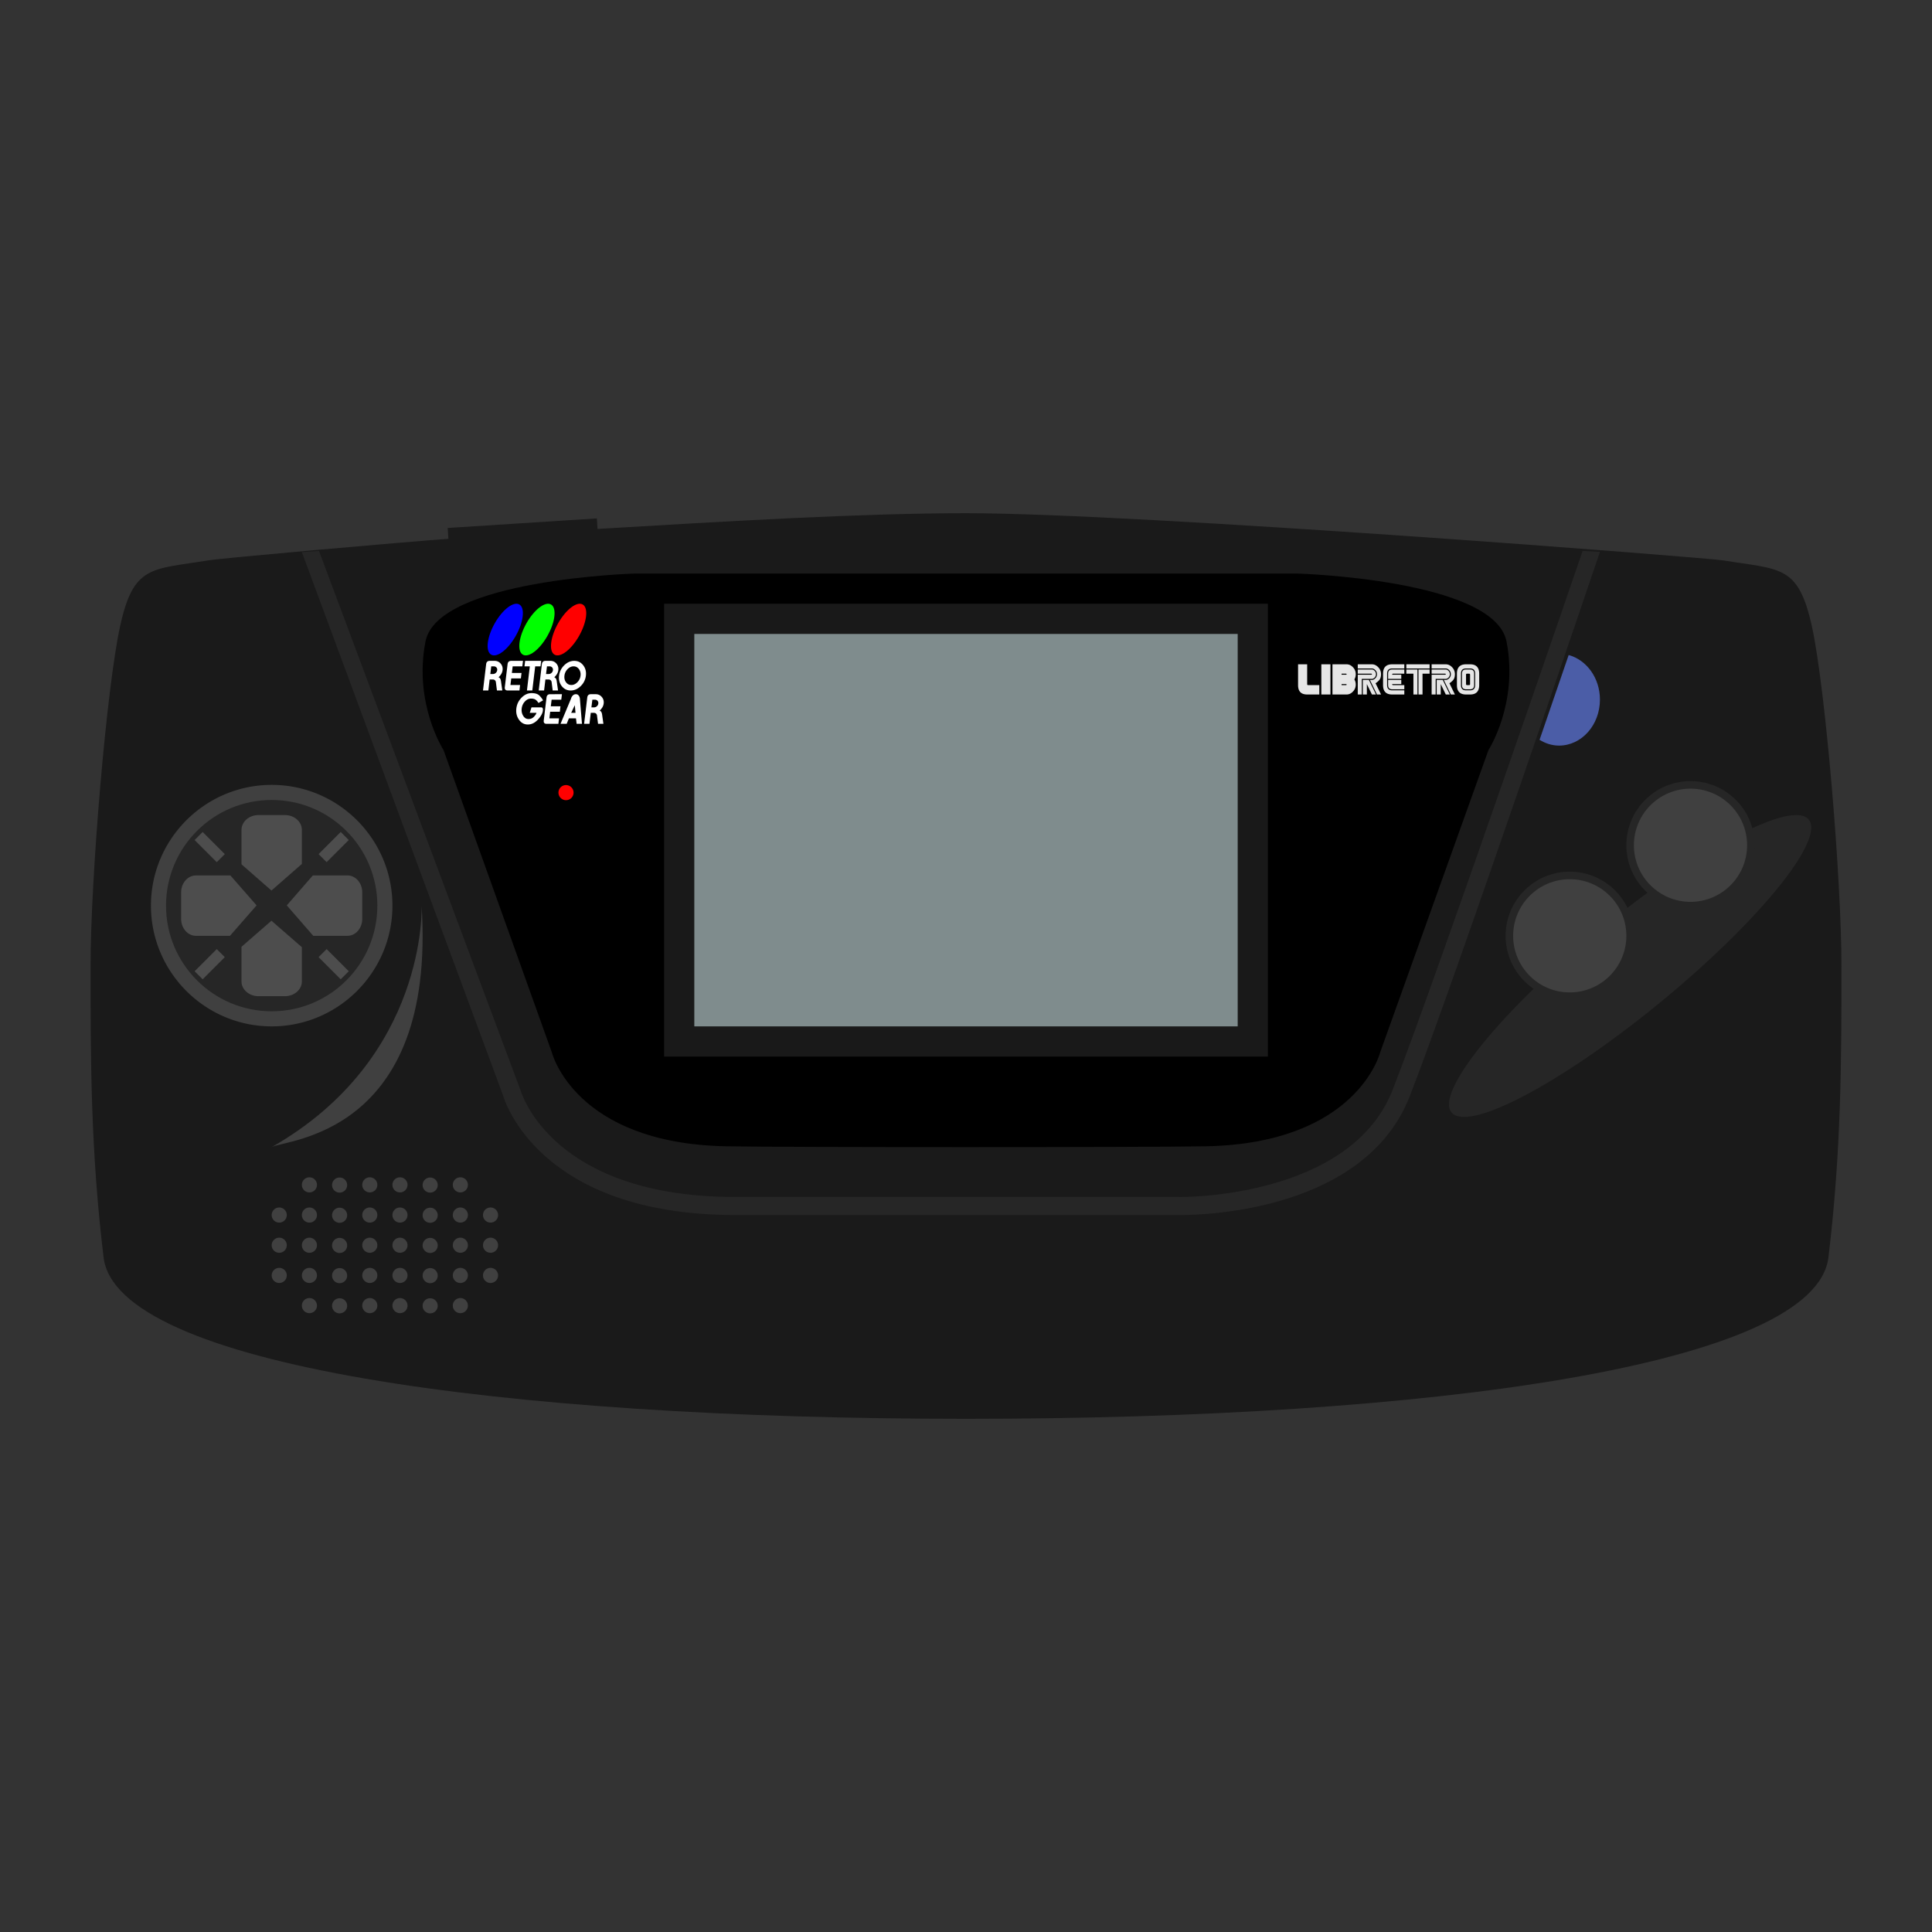 <svg xmlns="http://www.w3.org/2000/svg" xml:space="preserve" width="256" height="256" viewBox="0 0 341.333 341.333"><rect x="0" y="0" width="341.333" height="341.333" fill="#333333" stroke="none"/><path d="M320.117 110.677c-2.4-10.896-5.493-10.01-15.68-11.674-2.837-.475-103.221-8.336-133.77-8.336-18.198 0-42.315 1.418-65.099 2.784l-.117-1.862-26.358 1.691.128 1.915c-7.904.565-39.973 3.402-42.357 3.797-10.165 1.664-13.264.779-15.653 11.675-2.39 10.89-5.211 44.533-5.211 60 0 16.72.005 32.464 2.299 51.482 2.304 19.035 69.877 28.518 152.368 28.518 82.49 0 150.058-9.483 152.368-28.518 2.293-19.018 2.298-34.762 2.298-51.482 0-15.467-2.832-49.11-5.216-59.99" style="fill:#1a1a1a;fill-opacity:1;fill-rule:nonzero;stroke:none;stroke-width:1.333"/><path d="M266.165 113.343c-2.126-10.987-36.936-12.01-36.936-12.01H112.105s-34.811 1.023-36.936 12.01 3.188 19.164 3.188 19.164l19.133 53.402s3.985 16.098 30.824 16.61c10.404.197 74.301.197 84.705 0 26.839-.512 30.824-16.61 30.824-16.61l19.132-53.402s5.315-8.178 3.19-19.164" style="fill:#000;fill-opacity:1;fill-rule:nonzero;stroke:none;stroke-width:1.333"/><path d="M224 106.667H117.333v80H224v-72.924z" style="fill:#191919;fill-opacity:1;fill-rule:nonzero;stroke:none;stroke-width:1.333"/><path d="M218.667 181.333h-96V112h96z" style="fill:#7f8c8d;fill-opacity:1;fill-rule:nonzero;stroke:none;stroke-width:1.333;font-variant-east_asian:normal;opacity:1;vector-effect:none;stroke-linecap:butt;stroke-linejoin:miter;stroke-miterlimit:4;stroke-dasharray:none;stroke-dashoffset:0;stroke-opacity:1"/><path d="M101.333 140a1.334 1.334 0 1 1-2.667-.001 1.334 1.334 0 0 1 2.667.001" style="fill:red;fill-opacity:1;fill-rule:nonzero;stroke:none;stroke-width:1.333"/><path d="M319.322 144.565c3.601 3.001-7.503 17.12-24.803 31.535-17.298 14.416-34.24 23.669-37.84 20.669-3.602-3.001 7.502-17.12 24.8-31.536 17.3-14.415 34.242-23.67 37.843-20.668" style="fill:#262626;fill-opacity:1;fill-rule:nonzero;stroke:none;stroke-width:1.333"/><path d="M288 165.333c0 5.891-4.776 10.667-10.667 10.667-5.89 0-10.666-4.776-10.666-10.667 0-5.89 4.776-10.666 10.666-10.666S288 159.443 288 165.333m21.333-16c0 5.891-4.776 10.667-10.666 10.667S288 155.224 288 149.333c0-5.89 4.776-10.666 10.667-10.666 5.89 0 10.666 4.776 10.666 10.666" style="fill:#404040;fill-opacity:1;fill-rule:nonzero;stroke:#262626;stroke-width:1.333;stroke-opacity:1"/><path d="M277.142 115.727 272 130.707c1.026.63 2.186 1.02 3.438 1.02 3.992 0 7.228-3.637 7.228-8.125 0-3.825-2.357-7.01-5.524-7.875" style="fill:#4b5da7;fill-opacity:1;fill-rule:nonzero;stroke:none;stroke-width:1.333"/><path d="M208.581 214.667c-.277 0-.46-.003-.539-.003H129.91c-34.67 0-40.797-20.283-41.039-21.146L53.333 97.545l3.028-.212 35.575 95.208c.261.881 5.884 18.933 37.973 18.933h78.168c.347.042 30.437.403 37.983-18.958 7.954-20.403 33.292-94.43 33.546-95.183l3.06.17c-.257.755-25.617 75.69-33.597 96.16-7.876 20.203-36.081 21.003-40.488 21.003" style="fill:#262626;fill-opacity:1;fill-rule:nonzero;stroke:none;stroke-width:1.333"/><path d="M56 209.333a1.334 1.334 0 1 1-2.668 0 1.334 1.334 0 0 1 2.668 0m5.333 0a1.334 1.334 0 1 1-2.667 0 1.334 1.334 0 0 1 2.667 0m5.334 0a1.334 1.334 0 1 1-2.668 0 1.334 1.334 0 0 1 2.668 0m5.333 0a1.334 1.334 0 1 1-2.668 0 1.334 1.334 0 0 1 2.668 0m5.333 0a1.334 1.334 0 1 1-2.667 0 1.334 1.334 0 0 1 2.667 0m5.334 0a1.334 1.334 0 1 1-2.668 0 1.334 1.334 0 0 1 2.668 0M56 214.667a1.334 1.334 0 1 1-2.668-.001 1.334 1.334 0 0 1 2.668 0m5.333.001a1.334 1.334 0 1 1-2.667-.001 1.334 1.334 0 0 1 2.667 0m5.334.001a1.334 1.334 0 1 1-2.668-.001 1.334 1.334 0 0 1 2.668 0m5.333.001a1.334 1.334 0 1 1-2.668-.001 1.334 1.334 0 0 1 2.668 0m5.333.001a1.334 1.334 0 1 1-2.667-.001 1.334 1.334 0 0 1 2.667 0m5.334.001a1.334 1.334 0 1 1-2.668-.001 1.334 1.334 0 0 1 2.668 0M56 220a1.334 1.334 0 1 1-2.668-.001A1.334 1.334 0 0 1 56 220m5.333 0a1.334 1.334 0 1 1-2.667-.001 1.334 1.334 0 0 1 2.667.001m5.334 0a1.334 1.334 0 1 1-2.668-.001 1.334 1.334 0 0 1 2.668.001M72 220a1.334 1.334 0 1 1-2.668-.001A1.334 1.334 0 0 1 72 220m5.333 0a1.334 1.334 0 1 1-2.667-.001 1.334 1.334 0 0 1 2.667.001m5.334 0a1.334 1.334 0 1 1-2.668-.001 1.334 1.334 0 0 1 2.668.001M56 225.333a1.334 1.334 0 1 1-2.668 0 1.334 1.334 0 0 1 2.668 0m-5.333-10.666a1.334 1.334 0 1 1-2.668-.001 1.334 1.334 0 0 1 2.668 0m0 5.334a1.334 1.334 0 1 1-2.668-.001 1.334 1.334 0 0 1 2.668.001m0 5.333a1.334 1.334 0 1 1-2.668 0 1.334 1.334 0 0 1 2.668 0m10.666 0a1.334 1.334 0 1 1-2.667 0 1.334 1.334 0 0 1 2.667 0m5.334 0a1.334 1.334 0 1 1-2.668 0 1.334 1.334 0 0 1 2.668 0m5.333 0a1.334 1.334 0 1 1-2.668 0 1.334 1.334 0 0 1 2.668 0m5.333 0a1.334 1.334 0 1 1-2.667 0 1.334 1.334 0 0 1 2.667 0m5.334 0a1.334 1.334 0 1 1-2.668 0 1.334 1.334 0 0 1 2.668 0M88 214.667a1.334 1.334 0 1 1-2.668-.001 1.334 1.334 0 0 1 2.668 0M88 220a1.334 1.334 0 1 1-2.668-.001A1.334 1.334 0 0 1 88 220m0 5.333a1.334 1.334 0 1 1-2.668 0 1.334 1.334 0 0 1 2.668 0m-32 5.334a1.334 1.334 0 1 1-2.668-.001 1.334 1.334 0 0 1 2.668 0m5.333.001a1.334 1.334 0 1 1-2.667-.001 1.334 1.334 0 0 1 2.667 0m5.334.001a1.334 1.334 0 1 1-2.668-.001 1.334 1.334 0 0 1 2.668 0m5.333.001a1.334 1.334 0 1 1-2.668-.001 1.334 1.334 0 0 1 2.668 0m5.333.001a1.334 1.334 0 1 1-2.667-.001 1.334 1.334 0 0 1 2.667 0m5.334.001a1.334 1.334 0 1 1-2.668-.001 1.334 1.334 0 0 1 2.668 0M48 138.667c-11.763 0-21.333 9.57-21.333 21.333s9.57 21.333 21.333 21.333 21.333-9.57 21.333-21.333-9.57-21.333-21.333-21.333" style="fill:#404040;fill-opacity:1;fill-rule:nonzero;stroke:none;stroke-width:1.333"/><path d="M66.667 160c0 10.31-8.358 18.667-18.667 18.667S29.333 170.309 29.333 160 37.691 141.333 48 141.333 66.667 149.691 66.667 160" style="fill:#262626;fill-opacity:1;fill-rule:nonzero;stroke:none;stroke-width:1.333"/><path d="m47.959 157.333 5.374-4.702v-6.01c0-1.448-1.341-2.621-2.996-2.621h-4.674c-1.655 0-2.996 1.173-2.996 2.621v6.082zm-2.626 2.624-4.628-5.29h-6.084c-1.448 0-2.621 1.34-2.621 2.996v4.674c0 1.655 1.173 2.996 2.621 2.996h6.01zm16.06-5.291h-6.122l-4.604 5.291 4.677 5.376h6.05c1.44 0 2.606-1.341 2.606-2.996v-4.675c0-1.654-1.167-2.996-2.607-2.996m-13.434 8.001-5.292 4.604v6.122c0 1.44 1.341 2.607 2.996 2.607h4.674c1.655 0 2.996-1.167 2.996-2.607v-6.05z" style="fill:#4d4d4d;fill-opacity:1;fill-rule:nonzero;stroke:none;stroke-width:1.333"/><path d="m35.803 146.988 3.914 3.913-1.422 1.42-3.912-3.913zm24.394 26.024-3.914-3.913 1.422-1.42 3.912 3.913zM56.284 150.9l3.913-3.913 1.42 1.421-3.913 3.912zm-16.568 18.2-3.913 3.913-1.42-1.421 3.913-3.912z" style="fill:#4d4d4d;fill-opacity:1;fill-rule:nonzero;stroke:none;stroke-width:1.333;font-variant-east_asian:normal;opacity:1;vector-effect:none;stroke-linecap:butt;stroke-linejoin:miter;stroke-miterlimit:4;stroke-dasharray:none;stroke-dashoffset:0;stroke-opacity:1"/><path d="M243.099 122.698h-.715l-.895-1.839v1.84h-.714v-2.576h1.072zm0-3.587q-.001.344-.236.586t-.48.242h-1.787v2.76h-.715v-3.496h2.324q.179 0 .179-.092 0-.091-.179-.092h-2.324v-.734h2.503q.245 0 .479.245a.8.8 0 0 1 .236.581m.893 0q0 .724-.36 1.095-.36.37-.61.5l.97 1.992h-.715l-1.25-2.575h.357q.316 0 .604-.297a1 1 0 0 0 .29-.715 1 1 0 0 0-.29-.71q-.288-.3-.604-.3h-2.503v-.736h2.503q.614 0 1.11.514.499.516.498 1.232m.358-.091q0-1.656 1.61-1.655h2.145v.735h-2.146q-.894 0-.894.92v2.023q0 .92.894.92h2.146v.736h-2.146q-1.61 0-1.609-1.656z" style="fill:#e6e6e6;fill-opacity:1;fill-rule:nonzero;stroke:none;stroke-width:1.333"/><path d="M245.244 119.94v-.92q0-.735.715-.735h2.145v.734h-1.967q-.177 0-.178.184h1.609v.736zm0 .183h2.324v.736h-1.61q0 .184.18.184h1.966v.735h-2.145q-.714 0-.715-.735zm5.363-1.839h1.967v.736h-1.252v3.678h-.715zm-.179 0v4.414h-.714v-3.678h-1.252v-.736zm2.146-.184h-4.112v-.736h4.112zm3.575 4.598h-.715l-.894-1.839v1.84h-.715v-2.576h1.072zm0-3.587q0 .344-.236.586-.234.242-.479.242h-1.788v2.76h-.714v-3.496h2.324q.177 0 .178-.092 0-.091-.178-.092h-2.324v-.734h2.502q.245 0 .479.245a.8.8 0 0 1 .236.581m.893 0q0 .724-.36 1.095-.36.37-.61.5l.97 1.992h-.714l-1.251-2.575h.357q.315 0 .604-.297a1 1 0 0 0 .29-.715 1 1 0 0 0-.29-.71q-.288-.3-.604-.3h-2.502v-.736h2.502q.614 0 1.11.514.499.516.498 1.232m2.682.093q0-.184-.178-.184h-.358q-.179 0-.178.184v1.655q-.001.183.178.184h.358q.178 0 .178-.184zm.715-.184v2.023q.001.736-.715.736h-.714q-.716 0-.716-.736v-2.023q0-.736.716-.736h.714q.716 0 .715.736m.179 0q0-.92-.894-.92h-.714q-.894 0-.895.92v2.023q0 .92.895.92h.714q.894 0 .894-.92zm.716 0v2.023q-.001 1.656-1.61 1.656h-.714q-1.61 0-1.61-1.656v-2.023q0-1.655 1.61-1.655h.714q1.609-.001 1.61 1.655m-31.22 2.441-.015-.05h.015zm1.006-.418q-.178 0-.178-.184v-3.494h-1.608v3.678q0 1.656 1.608 1.656h2.145v-1.656zm2.325 1.656h1.61v-5.334h-1.61zm4.29-3.495h-.714v-.184h.714q.179 0 .179.092t-.179.092m0 1.839h-.714v-.184h.714q.179 0 .179.092 0 .091-.179.092m1.788-1.931q0-.719-.497-1.232-.498-.516-1.112-.515h-2.503v5.334h2.503q.614 0 1.112-.516.496-.515.497-1.232 0-.52-.244-.914.244-.392.244-.925" style="fill:#e6e6e6;fill-opacity:1;fill-rule:nonzero;stroke:none;stroke-width:1.333"/><path d="m86.79 117.726-.166 1.356h.473a.72.72 0 0 0 .49-.196.76.76 0 0 0 .255-.482.59.59 0 0 0-.136-.478q-.171-.2-.48-.2zm-1.457 4.262.556-4.65q.072-.581.64-.582h.852q.657 0 1.073.488.42.489.335 1.16-.082.678-.716 1.26.379.096.45.774l.22 1.55h-.947l-.196-1.55q-.142-.387-.522-.387h-.568l-.23 1.937zm7.067-5.231-.12.97h-1.704l-.142 1.162h1.705l-.113.968h-1.704l-.142 1.163h1.704l-.112.969h-2.084q-.567-.001-.502-.581l.49-4.07q.072-.582.64-.581zm.26.969.118-.97h2.84l-.119.97h-.946l-.508 4.262h-.948l.51-4.262zm3.976 0-.165 1.356h.473a.72.72 0 0 0 .49-.196.76.76 0 0 0 .256-.482.59.59 0 0 0-.136-.478q-.173-.2-.48-.2zm-1.456 4.262.556-4.65q.072-.581.64-.582h.852q.657 0 1.074.488.417.489.334 1.16-.081.678-.716 1.26.379.096.45.774l.22 1.55h-.947l-.196-1.55q-.142-.387-.521-.387h-.568l-.231 1.937zm4.543-2.615q-.082.679.275 1.162.358.484.944.484.58 0 1.06-.484.48-.483.561-1.162.079-.672-.284-1.16-.36-.487-.94-.487-.586 0-1.062.487a1.93 1.93 0 0 0-.554 1.16m-.946 0q.124-1.073.914-1.844t1.766-.772q.971 0 1.574.772.605.771.48 1.844a3.02 3.02 0 0 1-.921 1.846q-.79.77-1.76.77-.975 0-1.58-.77-.604-.768-.473-1.846m-7.552 5.793q.136-1.113.927-1.913.79-.8 1.765-.799.972 0 1.41.46.438.461.614.823l-.81.46a1.9 1.9 0 0 0-.464-.544q-.287-.23-.867-.23-.587 0-1.065.514-.48.514-.563 1.23-.088.72.26 1.293.35.571.936.572.58 0 .952-.388.375-.388.461-.703h-1.189l.308-.968h1.704q.38 0 .308.581-.088.732-.888 1.59-.797.855-1.77.856-.976 0-1.57-.856-.595-.858-.459-1.978m8.055-2.519-.12.97h-1.703l-.143 1.162h1.705l-.113.968h-1.704l-.141 1.163h1.704l-.112.97h-2.084q-.569 0-.503-.582l.49-4.07q.073-.58.64-.58zm2.272 1.938-.639 1.356h.763zm-2.521 3.293 1.858-4.456a1.2 1.2 0 0 1 .31-.545.74.74 0 0 1 .542-.23q.31 0 .49.23.186.23.22.545l.368 4.456h-.947l-.113-.968h-1.248l-.391.968zm5.622-4.262-.166 1.356h.474a.72.72 0 0 0 .49-.196.76.76 0 0 0 .255-.481.59.59 0 0 0-.136-.479q-.172-.2-.48-.2zm-1.456 4.263.556-4.65q.072-.581.64-.582h.852q.657 0 1.073.488.418.488.335 1.16-.083.678-.716 1.259.378.097.45.774l.22 1.55h-.948l-.196-1.55q-.141-.386-.52-.386h-.569l-.23 1.937z" style="fill:#fff;fill-opacity:1;fill-rule:nonzero;stroke:none;stroke-width:1.333"/><path d="M91.127 112.329c1.38-2.446 1.664-4.919.636-5.527-1.028-.607-2.98.883-4.359 3.327s-1.665 4.92-.637 5.526c1.028.608 2.98-.88 4.36-3.326" style="fill:#00f;fill-opacity:1;fill-rule:nonzero;stroke:none;stroke-width:1.333"/><path d="M96.724 112.329c1.38-2.446 1.664-4.919.636-5.527-1.028-.607-2.98.883-4.359 3.327s-1.665 4.92-.637 5.526c1.028.608 2.98-.88 4.36-3.326" style="fill:#0f0;fill-opacity:1;fill-rule:nonzero;stroke:none;stroke-width:1.333"/><path d="M102.32 112.329c1.38-2.446 1.665-4.919.637-5.527-1.028-.607-2.98.883-4.359 3.327s-1.665 4.92-.637 5.526c1.03.608 2.98-.88 4.36-3.326" style="fill:red;fill-opacity:1;fill-rule:nonzero;stroke:none;stroke-width:1.333"/><path d="M74.488 160S75.607 186.956 48 202.664c2.261-1.353 29.1-1.953 26.488-42.664" style="fill:#404040;fill-opacity:1;fill-rule:nonzero;stroke:none;stroke-width:1.333"/></svg>